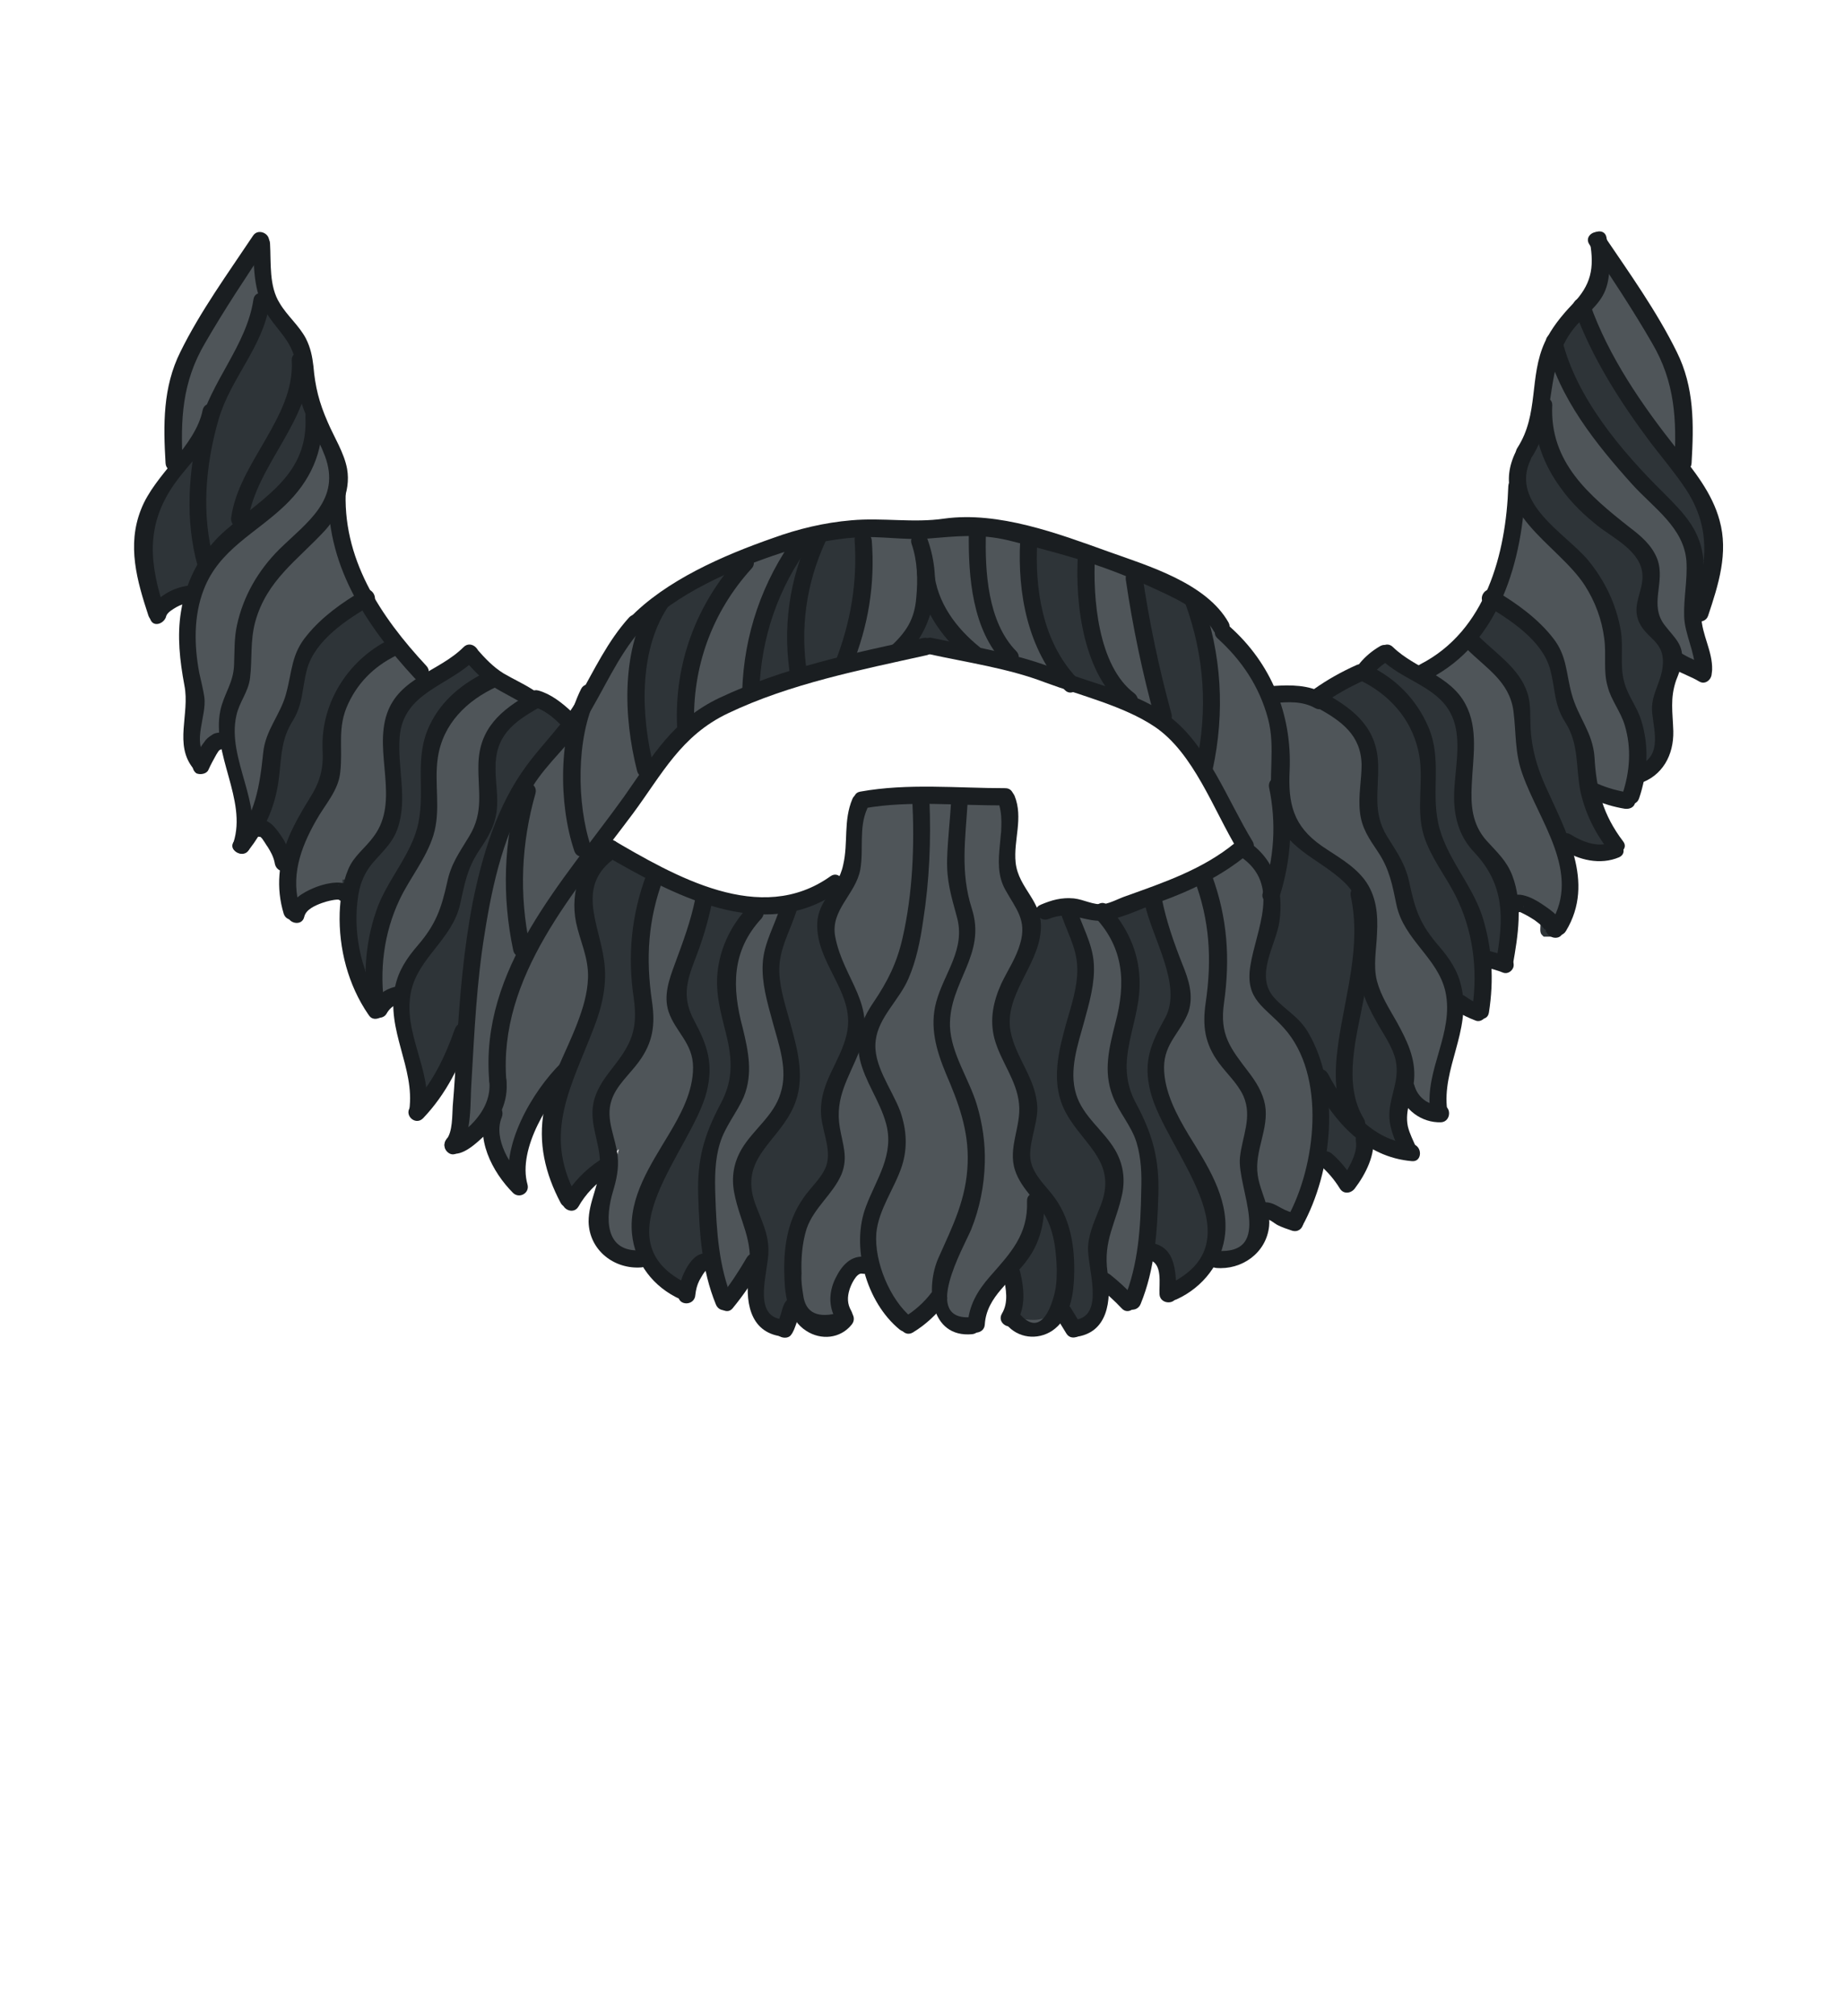 <?xml version="1.0" encoding="utf-8"?>
<!-- Generator: Adobe Illustrator 19.2.0, SVG Export Plug-In . SVG Version: 6.00 Build 0)  -->
<svg version="1.1" id="Layer_1" xmlns="http://www.w3.org/2000/svg" xmlns:xlink="http://www.w3.org/1999/xlink" x="0px" y="0px"
	 viewBox="0 0 323 353" style="enable-background:new 0 0 323 353;" xml:space="preserve">
<style type="text/css">
	.st0{fill:#4F5559;}
	.st1{fill:#2E3438;}
	.st2{fill:#1A1E21;}
</style>
<g>
	<g>
		<path class="st0" d="M136.9,232c-1.1-0.2-4.1-0.6-4-6.4l0.1-6.6l-3.7,5.5c-0.7,1.1-1.4,2-2.2,2.9c-0.6-1.6-1.1-3.3-1.6-5.2
			l-0.7-3.3l-2.5,2.2c-0.6,0.5-1.2,1.6-1.6,2.3s-0.6,1.5-0.8,2.4l-0.1-0.1c-2.3-1.1-4.1-2.8-5.4-4.8l-0.8-1.3l-1.4,0.4
			c-0.1,0-0.3,0-0.5,0c-3.7,0-6.5-2.6-6.5-6.1c0-1.5,0.4-3,0.9-4.5c0.1-0.5,0.3-1,0.4-1.5l1.9-6.7l-5.1,4.7
			c-1.2,1.1-2.3,2.4-3.1,3.7l0,0c-2.6-5-3.5-9.8-2.7-14.5l-3.7-1.4c-2,3.3-4,8-3.5,12.4c-1.9-2.3-3.1-4.9-3.5-7.3l-0.5-4l-2.9,2.9
			c-1.4,1.4-2.3,2-2.9,2.2c0.8-1.5,0.9-3.5,0.9-5.1c0-0.4,0-0.7,0.1-1c0.2-2.2,0.3-4.3,0.4-6.2l-3.8-1c-1.2,2.5-2.6,4.6-4.2,6.5
			c0.1-3.3-0.7-6.4-1.5-9.4c-0.7-2.6-1.4-5-1.4-7.5l-0.1-3.6l-3,2c-0.7,0.4-1.2,1-1.6,1.7c-3.1-4.7-4.7-10.5-4.5-16.4
			c0-0.7,0.1-1.3,0.1-1.9l0.2-1.5l-1.3-0.5l-0.3-0.2l-0.4-0.1c-0.2,0-0.4-0.1-0.7-0.1c-1.3,0-3.4,0.7-3.4,0.7
			c-2.1,0.7-3.4,1.7-4.1,3h-0.1c-0.6-2.1-0.8-4.3-0.5-6.5l0.2-1.6l-1.2-0.4c-0.2-1.3-0.8-2.4-1.4-3.4c-0.3-0.4-0.5-0.8-0.8-1.2
			c-0.2-0.3-0.4-0.6-0.7-0.8L47,145l-0.2-0.1l-0.6-0.5l-0.8,0.1l-1.3-0.2l-0.6,1.1c-0.1,0.1-0.1,0.2-0.2,0.4
			c0.4-3.6-0.6-7.2-1.5-10.7c-0.4-1.5-0.8-2.9-1.1-4.2l-0.4-2.1l-2.1,0.6c-0.2,0.1-0.3,0.1-0.5,0.2c-0.7,0.4-1.1,1-1.4,1.4l-0.1,0.1
			c-0.4,0.6-0.7,1.2-1.1,1.9c-1.3-1.9-1.1-4.3-0.8-7c0.2-2.1,0.4-4.2,0-6.4c-1-4.8-1.2-8.7-0.6-12.2c0.1-0.4,0.1-0.7,0.2-1.1
			l0.8-3.8l-3.4,1.3c-0.5,0.2-0.9,0.4-1.3,0.6c-0.8,0.5-1.7,1.1-2.3,1.9c-1.8-5.6-3.2-11-1.1-16.3c0.9-2.3,2.6-4.4,4.3-6.6l1.1-1.3
			L31,81c-0.4-6.4-0.4-12.6,2.4-18.4S40,51.3,43.7,45.9c0.6-0.8,1.1-1.6,1.7-2.4c0,0.4,0,0.8,0,1.3c0.1,3.1,0.2,6.5,1.9,9.4
			c0.7,1.1,1.5,2.1,2.3,3.1c0.9,1,1.7,2,2.2,3c0.7,1.3,0.9,2.5,1,4c0.4,4,1.1,6.9,2.7,10.4c0.3,0.7,0.7,1.5,1.1,2.3
			c0.9,1.8,1.9,3.7,2.2,5.4c0.2,1.1,0.1,2.3-0.2,3.6l-0.1,0.2v0.3c-0.1,6.1,1.4,12,4.6,17.9l0.3,0.5l0.3,0.2v0.3l0.3,0.5
			c2.3,3.9,5.3,7.8,9.2,12l0.2,3l3.4-2c1.9-1.1,3.8-2.2,5.5-3.8c1.5,1.7,3,3.3,5,4.5c0.8,0.5,1.6,0.9,2.3,1.3c0.9,0.5,1.8,1,2.7,1.5
			l0.9,0.6l0.8-0.2c1.4,0.4,2.9,1.4,4.6,3l1.7,1.6l1.3-1.9c0.3-0.5,0.7-1,1-1.6l0.1-0.2l0.1-0.2c0.3-0.7,0.5-1.4,0.8-1.9l0.4-0.2
			l0.6-1.1c2.2-3.9,4.2-7.7,7.1-10.9l0.1-0.1l0.2-0.2c4.9-5,12.7-9.3,23.9-13.1c4.5-1.6,9-2.5,13.3-3c1.1-0.1,2.2-0.1,3.6-0.1
			c1.2,0,2.5,0,3.7,0.1c1.3,0,2.5,0.1,3.8,0.1c2,0,3.7-0.1,5.2-0.3c1.2-0.2,2.4-0.2,3.7-0.2c7.6,0,15.9,2.9,23.1,5.5l2.8,1
			c6.6,2.3,14.9,5.2,18.2,10.9l0.1,0.7l0.7,0.6l0,0c3.1,2.8,5.5,6,7.1,9.7l0.6,1.4l1.6-0.2c0.9-0.1,1.6-0.1,2.3-0.1
			c1.6,0,2.9,0.2,4,0.6l1,0.3l0.8-0.6c2.2-1.6,4.6-2.9,7.1-4l0.8-0.2l0.4-0.7c0.8-1,1.8-1.8,2.9-2.4h0.2c1.4,1.3,3.1,2.4,4.6,3.3
			l1.2,0.7l1.1-0.9c4.9-2.5,8.9-6.6,11.6-12l0.3-0.6l-0.1-0.4l0.3-0.2l0.3-0.6c2.3-5.3,3.7-11.7,3.9-18.9l0.2-0.4v-0.6
			c-0.1-1.4,0.2-2.8,1-4.3l0.2-0.4v-0.3c2.2-3.6,2.7-7.2,3.1-10.8c0.3-2.7,0.6-5.3,1.8-7.8c0-0.1,0.1-0.1,0.1-0.2
			c0.1-0.1,0.1-0.2,0.2-0.3l0.1-0.1l0,0l0.1-0.1c0.9-1.7,2.2-3.4,4-5.3c3-3.2,4.2-6.1,3.9-10.3c0.3,0.5,0.6,0.9,0.9,1.4
			c3.7,5.4,7.5,11,10.3,16.8c2.9,5.8,2.8,12,2.4,18.5l-0.5,1l0.7,1c1.8,2.4,3.8,5.4,4.8,8.7c1.3,4.8-0.1,9.8-1.9,15.3l-1.5,0.3
			l0.2,1.8c0.2,1.4,0.6,2.7,0.9,3.9c0.4,1.4,0.8,2.8,0.8,4.2c-0.5-0.3-1.1-0.5-1.6-0.8c-0.4-0.2-0.8-0.4-1.2-0.6l-2-1l-0.8,2.2
			c-0.1,0.2-0.2,0.5-0.3,0.7c-0.1,0.3-0.2,0.5-0.3,0.8c-1,2.9-0.9,5.3-0.7,7.7c0,0.6,0.1,1.2,0.1,1.9c0.1,3.3-1.3,5.8-3.9,6.9
			l-1,0.4l-0.2,1c-0.2,0.9-0.4,1.7-0.7,2.5l-0.5,0.2l-0.2,0.4c-1.1-0.2-2.3-0.5-3.4-0.8l-3.8-1.2l1.3,3.8c0.8,2.5,2,4.7,3.6,6.9
			l-0.1,0.2v0.2c-0.7,0.2-1.4,0.3-2.1,0.3c-1.2,0-2.4-0.3-3.7-0.8l-3.8-1.6l1.1,4c1.2,4.5,0.8,8.2-1.1,11.5l0,0
			c0-0.1-0.1-0.1-0.1-0.2l0.1,0.2l-0.4,0.1l-0.3,0.5l-1.7-0.3l2.1-0.8l0.1,0.1l-0.2-0.2l-0.1-0.1l0,0c-0.1-0.1-0.2-0.3-0.3-0.4
			c-0.5-0.5-1-0.9-1.6-1.4c-0.7-0.5-1.3-0.9-2-1.2c-0.2-0.1-0.3-0.2-0.5-0.2l-0.2-0.1c-0.3-0.2-0.7-0.2-0.8-0.2l-0.8-0.1l-0.6,0.4
			l-1.2,0.5v1.3c0,2.7-0.4,5.6-0.8,8.1v0.1c-0.4-0.1-0.9-0.3-1.3-0.4l-2.6-0.8l0.1,2.7c0.1,2.2,0,4.5-0.4,6.8l0,0l-0.2,0.2
			c-0.5-0.2-1-0.4-1.4-0.7l-2.6-1.5l-0.3,3c-0.2,2-0.8,4-1.3,6.1c-0.9,3.3-1.8,6.8-1.5,10.5v0.3c-1.3-0.2-2.5-0.9-3.5-1.9l-2.7-3.1
			l-0.8,4c-0.2,1-0.4,2.5-0.1,4.1c0.2,1.1,0.7,2.1,1.1,3l0.2,0.5c-1.6-0.3-3.1-0.9-4.6-1.7l-2.6-1.4l-0.4,2.9
			c-0.3,2-1.4,4.1-2.4,5.5c-0.7-1.1-1.6-2.2-2.6-3.2l-2.6-2.5l-0.8,3.5c-0.7,3.3-1.9,6.4-3.3,9.1c-0.7-0.2-1.3-0.4-1.9-0.7
			c-0.2-0.1-0.3-0.2-0.5-0.3c-0.3-0.2-0.8-0.5-1.3-0.7l-2.9-1.2l0.2,3.2c0,0.3,0,0.6,0,0.8c-0.4,3.6-3.6,5.5-6.6,5.5
			c-0.2,0-0.4,0-0.6,0l-1.4-0.4l-0.7,1.3c-1.3,2.1-3.3,3.8-5.6,4.9h-0.1c0-0.1,0-0.2,0-0.3c0-1.9,0.1-4.8-2-6.2l-2.6-1.8l-0.5,2.9
			c-0.4,2.5-1,4.5-1.9,6.5h-0.4l-0.2,0.3c-0.6-0.6-1.2-1.1-1.9-1.8l-3-2.7l-0.3,4.1c-0.3,4-2.3,4.8-3.7,5.1l-0.4,0.1l-2.4-3.8
			l-1.8,2.1c-0.3,0.4-0.6,0.7-1,0.9c-0.7,0.5-1.6,0.7-2.4,0.7c-1,0-2-0.4-2.7-1.1l-0.5-0.5l0,0c0.9-2,0.8-4,0.5-5.6l-0.6-4.1
			l-2.8,3.1c-1.9,2.1-3.6,4.4-4,7.7h-0.1l-0.3,0.2c-0.2,0-0.4,0-0.6,0c-1.8,0-3-0.8-3.7-2.5l-1.2-2.9l-2.1,2.3
			c-1.1,1.1-2.2,2.1-3.4,2.9l-0.4-0.2c-2.4-2-4.4-5.1-5.4-8.7l-0.5-1.6l-1.6,0.1c-0.2,0-0.3,0-0.5,0c-2.4,0-3.7,3.2-4,4.2
			c-0.6,1.8-0.5,3.6,0.4,5.2v0.2v0.1c-0.7,0.8-1.7,1.2-2.8,1.2c-0.8,0-1.7-0.3-2.4-0.8c-0.4-0.3-0.8-0.6-1.1-1.1l-2.4-3.1l-0.3,0.9
			h-0.5l-0.6,0.2l0.7-0.2v0.5l-0.6,2.6c-0.1,0.4-0.1,0.7-0.2,0.9L136.9,232z M175.7,140c0.7,1.9-0.3,4-0.3,6.1c0,1.5,0,3,0.2,4.7
			c0.3,2.6,1.5,4.5,2.6,6.2c0.6,0.9,1.1,1.8,1.5,2.7l1.8,4.4l1.8-4c1.4-0.6,2.5-0.9,3.8-0.9c0.3,0,0.5,0,0.8,0
			c0.5,0.1,1.1,0.2,1.7,0.4c0.8,0.3,1.8,0.6,2.9,0.6h0.5l0.2-0.1l0.2,0.1l0.5-0.1c1.1-0.2,2.1-0.6,3-1c0.4-0.2,0.7-0.3,1.1-0.4
			l0.4-0.1c6.6-2.3,13.4-4.7,19.1-9.3l1.3-1.1l-0.8-1.5c-0.9-1.5-1.7-3.2-2.6-4.9c-3.1-5.9-6.5-12.6-12-16.2c-4.1-2.7-9.2-4.4-14-6
			l-1.3-0.4l-0.2,0.1l-0.2-0.2l-0.5-0.2c-1.1-0.4-2.2-0.8-3.3-1.2c-4.9-1.8-10.1-2.9-15.1-3.9c-1.9-0.4-3.7-0.7-5.5-1.2l-0.5-0.1
			l-0.6,0.2l-5,1.1l-0.1,0.1h-0.2l-0.2,0.1c-10.4,2.3-20.5,4.7-29.7,9.1c-7,3.4-10.6,8.6-14.5,14.1c-0.9,1.3-1.9,2.7-2.9,4
			c-1.2,1.6-2.4,3.2-3.6,4.8l-1.4,1.8l2.4,1.4h0.1l0.1,0.1l0.3,0.1c8.9,5.1,17.7,9.8,26.6,9.8c4.6,0,8.8-1.3,12.5-3.8l1.5,0.8l0.9-2
			c1.1-2.5,0.9-5,0.8-7.4c-0.1-2,0.8-3.9,1.5-5.6l0.6-0.4l0.1-0.3c3.1-0.5,6.6-0.7,10.9-0.7c2.3,0,4.6,0.1,6.9,0.1
			C171.4,139.9,173.6,140,175.7,140z"/>
	</g>
	<g>
		<path class="st1" d="M297.4,98.3c-0.4-4.7-2.7-7.3-6.6-11.1c-6.3-6.2-15-15.8-17.9-26.7l-0.1-0.4l0.2-0.3c0.5-1,1.1-1.9,1.8-2.8
			c0.4-0.5,0.8-0.9,1.1-1.2l1.1-1.1l0.6,1.4c2.7,6.6,6.6,13.3,12.5,21c0.7,0.9,1.4,1.8,2.1,2.7c1.3,1.7,2.7,3.4,3.9,5.2
			c2.8,4.2,3.9,8.4,3.4,13.3H297.4z"/>
		<path class="st1" d="M244,200.6c-1.9-0.6-3.8-1.7-5.5-3.1l-0.4-0.3v-0.5c0-0.1,0-0.1-0.1-0.3c-3.5-5.7-2-12.8-0.7-19.1
			c0.2-1,0.4-1.9,0.6-2.9l0.7-3.5l1.3,3.3c0.5,1.3,1.1,2.6,1.9,4c0.3,0.5,0.6,1,0.9,1.4c1.1,1.8,2.3,3.8,2.7,5.9
			c0.5,2.3,0,4.2-0.5,6c-0.2,0.9-0.5,1.9-0.6,2.8c-0.2,1.6,0.2,3.1,1,4.9l0.8,2L244,200.6z"/>
		<path class="st1" d="M233.3,191.3c-0.6-0.9-1.1-1.9-1.7-2.9c-0.1-0.1-0.1-0.2-0.2-0.2L231,188l-0.1-0.5c-0.6-2.3-1.5-4.4-2.5-6.2
			c-0.9-1.5-2-2.4-3.2-3.5c-0.8-0.7-1.7-1.4-2.5-2.4c-2.8-3.2-1.5-7.1-0.4-10.5c0.4-1.3,0.9-2.5,1-3.7c0.2-1.5,0.3-3,0.1-4.5v-0.2
			l0.1-0.2c1-3.1,1.5-6.2,1.7-9.2l0.1-2.3l1.6,1.6c1.3,1.3,2.8,2.4,4.5,3.5s3.4,2.3,5,3.8c0.5,0.5,1,1,1.3,1.6l0.3,0.4l-0.2,0.5
			c0,0.1,0,0.2,0,0.3c1.5,6.7,0.2,13.2-1,19.5c-0.4,2.2-0.9,4.5-1.2,6.8c-0.4,3.1-0.5,5.5-0.3,7.7L233.3,191.3z"/>
		<path class="st1" d="M113.2,132.9c-1.1-5.1-3.2-17.8,2.9-27l0.1-0.2l0.2-0.2c2.8-2,6.2-4,10.1-5.7l1.2,1.5
			c-5.7,7.5-8.5,16.5-8.1,26l0.1,0.5l-0.4,0.4c-1.4,1.4-2.8,3-4.3,5.1l-1.3,1.8L113.2,132.9z"/>
		<path class="st1" d="M132.1,119.2c0.5-7.8,2.9-15.2,7.2-21.9l1.8,0.9c-2.1,6.1-2.7,12.6-1.8,19.2l0.1,0.8l-0.8,0.3
			c-1.8,0.6-3.5,1.1-5.1,1.7l-1.5,0.5L132.1,119.2z"/>
		<path class="st1" d="M166,113.2c-1-0.2-1.9-0.4-2.8-0.6h-0.1c-0.1,0-0.1,0-0.2,0l-0.3,0.1l-0.3-0.1h-0.1h-0.1l-3.1,0.7l1.3-2
			c0.8-1.2,1.4-2.6,1.8-4l0.7-2.3l1.1,2.1c0.8,1.5,1.9,3,3.1,4.4l2,2.3L166,113.2z"/>
		<path class="st1" d="M209.2,131.5c-1.5-2.1-3-3.7-4.6-5l-0.5-0.4l0.2-0.6c0-0.1,0-0.2,0-0.3c-2-7.4-3.7-15-4.9-22.8l-0.3-1.8
			l2,0.9c0.1,0.1,0.3,0.1,0.4,0.2l1,0.4c1.8,0.8,3.9,1.8,5.8,2.9l0.3,0.2l0.1,0.3c3,8.3,3.8,16.9,2.4,25.5l-0.4,2.4L209.2,131.5z"/>
		<path class="st1" d="M193.4,121.2l-1.8-0.6c-1.2-0.4-2.4-0.8-3.5-1.2l-0.2-0.1l-0.2-0.2c-4.9-5.5-7.3-13.3-7-23.2v-1.3l1.2,0.3
			c2.5,0.7,4.7,1.3,6.7,1.9l1.2,0.4V98c-0.2,4.2-0.1,14.6,4.7,21.6l1.7,2.5L193.4,121.2z"/>
		<path class="st1" d="M140.2,116.7c-1-7.8,0.2-15.3,3.5-22.4l0.2-0.5l0.5-0.1c1.8-0.3,3.6-0.6,5.3-0.7l1.5-0.1l-0.5,1.4
			c0,0.1,0,0.1,0,0.2c0.5,7.2-0.6,14.2-3.2,21l-0.2,0.5l-0.5,0.1c-1.9,0.5-3.7,1-5.3,1.4l-1.1,0.3L140.2,116.7z"/>
		<path class="st1" d="M42.8,89.1c1-3.9,3-7.4,5-10.9c1.5-2.6,3-5.2,4-7.9l1-2.7l0.9,2.8c0.2,0.6,0.4,1.2,0.7,1.9l0.1,0.2v0.3v0.1
			c0.4,8.8-5.2,13.3-10.1,17.2L42.1,92L42.8,89.1z"/>
		<path class="st1" d="M35.9,95.7c-1.7-8.6-0.1-17,1.5-22.5c1-3.3,2.6-6.2,4.3-9c1.7-3,3.4-5.9,4.2-9.1l0.6-2.2c0,0,1.4,2.1,1.5,2.2
			c0.4,0.6,0.9,1.2,1.3,1.7c1.2,1.5,2.4,3,3,5.1l0.1,0.5l-0.3,0.4c0,0.1-0.1,0.1,0,0.2c0.3,5.7-2.6,10.8-5.5,15.7
			c-2.3,3.9-4.6,7.9-5.2,12.1c0,0.2,0,0.3,0.1,0.4L42,92l-0.8,0.7c-0.3,0.2-0.6,0.5-0.8,0.7c-1,0.8-1.9,1.8-2.8,2.8l-1.3,1.6
			L35.9,95.7z"/>
		<path class="st1" d="M27.2,104.7c-1.7-5.8-2.7-12.9,2.6-20.5c0.9-1.3,1.9-2.5,2.8-3.6l2.6-3.2L34.7,81c-0.9,6.4-0.6,12.3,0.8,17.6
			l0.1,0.4l-0.2,0.4c-0.6,1.1-1.2,2.2-1.6,3.4l-0.2,0.5l-0.6,0.1c-1.6,0.2-2.8,0.8-3.9,1.6c-0.1,0.1-0.3,0.2-0.4,0.3l-1.2,0.9
			L27.2,104.7z"/>
		<path class="st1" d="M49.2,148.4c-0.3-0.6-0.7-1.2-1.1-1.8c-0.7-1-1.2-1.6-1.9-1.9l-1-0.4l0.4-0.9c0.8-1.7,1.4-3.4,1.7-5.1
			c0.3-1.3,0.4-2.6,0.5-3.9c0.3-2.7,0.5-5.6,2.3-8.4c1.3-2,1.5-3.7,1.8-5.6c0.2-1.1,0.4-2.2,0.7-3.5c1.3-5,6.4-8.6,10.2-10.8
			l0.9-0.5l0.5,0.9c1.1,1.8,2.3,3.6,3.7,5.4l0.7,0.9l-1,0.6c-6.5,3.6-10.5,10.6-10.2,17.8c0.2,3.8-0.5,6.2-2.5,9.5
			c-1.2,2-2.5,4.1-3.4,6.4c-0.2,0.4-0.3,0.9-0.5,1.3l-0.8,2.3L49.2,148.4z"/>
		<polygon class="st1" points="58.3,155.2 58.3,155.2 59.5,155.1 60,155 60,154 62.3,154 60,155.8 58.7,157.1 		"/>
		<path class="st1" d="M63.1,170.1c-1.4-4-1.8-8.2-1.4-12.3c0.4-3.4,1.5-5.9,3.5-8.1l0.6-0.6c1.4-1.5,2.4-2.6,3-4.5
			c1-3,0.7-6,0.4-9.3c-0.2-2.1-0.4-4.2-0.2-6.3c0.5-5.8,4.5-8.2,8.4-10.6c1.4-0.8,2.8-1.7,4.1-2.7l0.7-0.6l0.6,0.7
			c0.6,0.7,1.2,1.3,1.7,1.8l1,0.9l-1.2,0.7c-3.8,2.1-6.6,4.8-8.2,8.2c-1.6,3.2-1.5,6.4-1.5,9.7c0,2.3,0.1,4.7-0.4,7.1
			c-0.7,3.3-2.4,6.3-4.1,9.1c-1.3,2.1-2.6,4.3-3.3,6.5c-1.1,3.1-1.7,6.5-1.8,10L63.1,170.1z"/>
		<path class="st1" d="M73.7,190.4c-0.3-1.9-0.8-3.8-1.4-5.7c-1-3.6-2.1-7.3-1.2-11.4c0.7-3.2,2.6-5.6,4.4-7.9
			c1.8-2.3,3.5-4.5,4.2-7.4l0.2-0.8c0.7-3.2,1.2-5.7,3.2-8.8l0.4-0.6c1.4-2.1,2.4-3.6,2.7-6.1c0.2-1.5,0.1-2.9-0.1-4.5
			c-0.1-0.9-0.2-1.9-0.2-2.8c-0.1-6.4,3.6-9,8-11.5l0.4-0.2l0.5,0.2c1.3,0.5,2.6,1.5,4,2.9l0.8,0.6l-0.6,0.8c-0.8,1-1.7,2-2.5,3
			c-1.1,1.3-2.3,2.7-3.4,4.2c-4.3,5.7-7.2,13.2-9.2,23.5c-1.5,7.6-2.2,15.4-2.6,21.2v0.5l-0.4,0.3c-0.1,0.1-0.2,0.1-0.2,0.3
			c-1.6,4.4-3.2,7.7-5.1,10.5L74,193L73.7,190.4z"/>
		<path class="st1" d="M99.3,208.1c-4.1-9-1-16.5,2.2-24.4c0.5-1.3,1.1-2.7,1.6-4.1c1.7-4.4,2.2-8,1.7-11.4
			c-0.2-1.4-0.6-2.9-0.9-4.3c-1.2-4.9-2.5-10,2.7-14.1l0.5-0.4l0.6,0.3c1.5,0.9,3.6,2,5.7,3.2l0.8,0.4l-0.3,0.8
			c-2.4,6.6-3,13.3-2,20.5c0.8,5.9-0.5,8.7-4,13.2c-1.4,1.8-2.7,3.6-3.1,5.9c-0.3,1.8,0.1,3.6,0.5,5.6c0.3,1.3,0.6,2.6,0.7,3.9v0.6
			l-0.5,0.3c-1.8,1.2-3.3,2.6-4.6,4.3l-1,1.3L99.3,208.1z"/>
		<path class="st1" d="M118.8,225.2c-10.7-6-5-16.4-0.4-24.7c1.9-3.5,3.7-6.7,4.4-9.5c1.1-4.5,0.2-7.3-2.1-11.7
			c-2.4-4.5-1.4-7.7,0.1-11.5c1.2-3.1,2.2-6.2,2.9-9.4l0.2-1.1l1,0.3c1.8,0.6,3.6,1,5.4,1.2l1.7,0.2l-1.1,1.4
			c-2.7,3.3-4.1,7.1-4.3,10.9c-0.1,2.7,0.5,5.2,1.3,8.2c1.4,5.4,1.7,9.4-0.8,14.1c-3,5.6-4,9.6-3.8,15.5c0.1,3.1,0.2,6.7,0.8,10.2
			l0.1,1l-1.1,0.2c-0.7,0.2-1.4,1-2.2,2.5c-0.2,0.5-0.4,1-0.6,1.6l-0.4,1.2L118.8,225.2z"/>
		<path class="st1" d="M136.3,231.9c-4.5-0.9-3.7-6.4-3.1-10c0.2-1.2,0.4-2.2,0.3-3c0-2.2-0.8-4.1-1.6-6.1c-0.2-0.5-0.4-1.1-0.6-1.7
			c-2.1-5.9,0.6-9.3,3.3-12.6c1.3-1.6,2.6-3.2,3.5-5.2c1.9-4.2,0.9-8.7-0.5-13.7c-0.1-0.5-0.3-1-0.4-1.5c-0.7-2.6-1.5-5.3-1.6-8
			c-0.1-2.9,0.9-5.4,1.9-7.8c0.4-1,0.8-2.1,1.1-3.1l0.2-0.5l0.5-0.1c1.6-0.4,3.2-1,4.7-1.8l3-1.6l-1.7,3c-1.1,2-1.6,3.6-1,6.3
			c0.4,2,1.4,4,2.4,5.9c1.8,3.6,3.7,7.3,2.3,11.8c-0.5,1.8-1.3,3.3-2,4.8c-1.3,2.7-2.5,5.2-2.3,8.4c0,1,0.3,2,0.5,3
			c0.4,2.1,0.9,4.2,0.1,6.5c-0.6,1.6-1.6,2.8-2.7,4c-0.6,0.7-1.1,1.3-1.6,2c-2.2,3.3-3.1,7.8-2.8,13.4c0.1,1.1,0.2,2.2,0.5,3.1
			l0.1,0.5l-0.4,0.4c-0.2,0.2-0.3,0.4-0.4,0.7c-0.1,0.3-0.2,0.7-0.3,1.1l-0.6,2.1L136.3,231.9z"/>
		<path class="st1" d="M138.4,230L138.4,230h-0.1C138.3,230,138.3,230,138.4,230z"/>
		<path class="st1" d="M181,231.1c-0.7,0-1.6-0.1-2.5-0.3l-1-0.3l0.3-1c0.6-2.1,0.3-4.4-0.1-6.6v-0.1l-0.3-0.6l0.4-0.5
			c0.6-0.7,1.1-1.3,1.5-1.8c1.5-2.1,2.4-4.6,2.6-7.3l0.3-2.9l1.6,2.5c0.6,0.9,1,1.7,1.2,2.5c0.8,2.2,1.1,4.8,1,8.3
			c0,1.3-0.1,2.6-0.4,4C185.3,229.6,183.6,231.1,181,231.1z"/>
		<path class="st1" d="M186.6,229.4l-0.1-0.1l-0.5-0.4l0.2-0.6c0.4-1.2,0.6-2.5,0.7-4.1c0.4-5.8-0.7-10.5-3.1-13.9
			c-0.4-0.6-0.9-1.2-1.4-1.8c-1.2-1.4-2.5-2.9-3-4.8c-0.4-1.8,0-3.8,0.5-5.8c0.3-1.4,0.6-2.8,0.6-4c-0.1-2.6-1.2-4.8-2.3-7.1
			c-1-1.9-1.9-3.9-2.4-6.2c-0.7-3.9,1-7.3,2.7-10.5c1.2-2.4,2.4-4.7,2.6-7.2c0.1-0.7,0-1.3-0.1-2l-0.5-2.9l2.2,1.9
			c0.1,0.1,0.2,0.2,0.4,0.2c0.1,0,0.2,0,0.2-0.1c0.8-0.4,1.7-0.6,2.5-0.6l0.8-0.1l0.3,0.7c0.3,0.8,0.6,1.5,0.9,2.2
			c0.9,2.2,1.8,4.5,1.9,7.1c0.1,3-0.8,6-1.6,8.8c-0.1,0.5-0.3,1-0.4,1.5c-1.4,5-2.4,9.5-0.5,13.7c0.9,2,2.2,3.6,3.5,5.2
			c2.7,3.3,5.4,6.8,3.3,12.6c-0.2,0.6-0.4,1.2-0.7,1.7c-0.7,1.8-1.4,3.4-1.5,5.3c-0.1,0.9,0.1,2.2,0.3,3.6c0.6,3.9,1.4,9.3-3.1,10.2
			l-0.7,0.1L186.6,229.4z"/>
		<path class="st1" d="M205,224.3c-0.2-2.8-0.7-4.8-2.9-5.5l-0.8-0.2l0.1-0.8c0.3-3,0.5-6,0.5-8.6c0.2-5.9-0.9-10-3.8-15.5
			c-2.8-5.1-1.7-9.7-0.6-14.2c0.6-2.6,1.3-5.3,1.1-8.1c-0.2-3.6-1.4-7-3.7-10.1l-0.8-1.2l1.4-0.4c1.6-0.5,3.3-1.2,4.8-1.8l1.1-0.4
			l0.3,1.1c0.4,1.6,1,3.3,1.7,5.1c1.9,5,4,10.6,1.5,15c-2.4,4.3-3.8,7.2-2.5,12.2c0.7,2.8,2.5,6,4.4,9.5c4.6,8.3,10.2,18.6-0.3,24.7
			l-1.4,0.8L205,224.3z"/>
		<path class="st1" d="M235.1,205.5c-0.8-1.1-1.6-2-2.5-2.8c-0.1-0.1-0.2-0.1-0.3-0.1l-1-0.2l0.1-1c0.4-2.5,0.5-4.9,0.4-7.3
			l-0.2-3.4l2,2.7c1.4,1.9,2.9,3.6,4.5,4.9l0.5,0.4l-0.1,0.6c0,0.1,0,0.2,0,0.2c0.3,2-0.8,4.3-1.7,5.8l-0.8,1.3L235.1,205.5z"/>
		<path class="st1" d="M257.6,176.2c-0.6-0.3-1.1-0.6-1.6-1l-0.5-0.2l-0.1-0.5c0-0.4-0.1-0.9-0.2-1.3c-0.5-2.4-1.6-4.4-3.8-6.9
			c-3.3-3.8-4.3-6.6-5.3-11.3c-0.6-2.8-1.7-4.6-3.2-6.9l-0.6-1c-2.1-3.4-2-6.5-1.8-9.9c0-1,0.1-2.1,0.1-3.2c-0.1-5.4-3.1-8.3-7.5-11
			l-1.4-0.8l1.4-0.9c1.6-1,3.4-2,5.3-2.8l0.4-0.2l0.4,0.2c5.4,2.7,9,7.2,10.3,12.6c0.6,2.5,0.5,4.9,0.4,7.3
			c-0.1,2.6-0.2,5.1,0.6,7.6c0.7,2.3,2,4.3,3.3,6.5c0.7,1.2,1.5,2.5,2.2,3.8c2.9,5.8,4,12.4,3.2,19.2L259,177L257.6,176.2z"/>
		<path class="st1" d="M262.1,167.7c-0.4-0.1-0.9-0.2-1.3-0.4l-0.7-0.2l-0.1-0.7c-0.3-2-0.7-4.1-1.3-5.9c-0.8-2.5-2.2-4.8-3.6-7.1
			c-1.7-2.9-3.5-5.9-4.2-9.2c-0.5-2.5-0.5-4.9-0.4-7.3c0.1-3.2,0.1-6.2-1.2-9.2c-1.7-4-4.7-7.3-8.6-9.6l-1.2-0.7l1-0.9
			c0.5-0.5,1-0.9,1.6-1.3l0.6-0.4l0.6,0.5c1.3,1.1,2.8,1.9,4.3,2.8c2.5,1.4,5.1,2.8,6.7,5.3c2.4,3.6,2,7.8,1.7,12
			c-0.2,1.6-0.3,3.2-0.3,4.7c0.1,3.6,1.1,6.3,3.3,8.7c5.1,5.5,5.4,11,4.3,18.2l-0.2,1.1L262.1,167.7z"/>
		<path class="st1" d="M280.2,148.9c-2.4,0-4.8-1.3-5.6-1.9c-0.1-0.1-0.2-0.1-0.2-0.1h-0.7l-0.2-0.6c-0.7-1.9-1.6-3.8-2.4-5.6
			c-0.4-1-0.9-1.9-1.3-2.9c-1.6-3.6-2.4-6.7-2.6-10.2c0-0.6,0-1.1-0.1-1.7c0-1.5-0.1-3-0.5-4.4c-0.9-2.9-3.3-5-5.7-7
			c-0.8-0.7-1.7-1.5-2.5-2.3l-0.6-0.6l0.5-0.7c1-1.4,2-2.8,2.8-4.3l0.5-0.9l0.9,0.6c3.6,2.3,8.6,5.8,10,10.7
			c0.4,1.3,0.5,2.4,0.7,3.5c0.3,1.9,0.6,3.6,1.8,5.6c1.7,2.8,2,5.6,2.3,8.4c0.1,1.3,0.2,2.6,0.5,3.9c0.6,3.1,1.9,6.1,4,9l0.9,1.3
			l-1.6,0.2C280.8,148.9,280.5,148.9,280.2,148.9z"/>
		<path class="st1" d="M287.4,133.1c0.1-2.3-0.2-4.5-0.8-6.7c-0.3-1-0.8-2-1.4-3.1c-0.6-1.2-1.2-2.4-1.6-3.7
			c-0.5-1.7-0.4-3.5-0.4-5.2c0-1.4,0-2.7-0.2-3.9c-0.7-4.3-2.7-8.4-5.6-11.9c-0.9-1.1-2.2-2.2-3.5-3.4c-4.3-3.9-9.7-8.7-6.6-15.1
			c0-0.1,0.1-0.2,0.1-0.2v-0.3l0.2-0.3l0.1-0.1c0.3-0.5,0.7-1.2,1-2l1.1-2.6l0.7,2.7c0.7,2.7,2,5.2,3.8,7.6c1.7,2.3,3.7,4.3,6.2,6.3
			c0.5,0.4,1.2,0.9,1.8,1.3c2.8,1.9,6.2,4.3,6.3,8.1c0,1.2-0.3,2.3-0.6,3.4c-0.4,1.4-0.7,2.6-0.3,3.8c0.4,1.2,1.2,1.9,2,2.7
			c1.4,1.3,2.9,2.8,2.4,6.3c-0.2,1.2-0.6,2.3-1,3.3c-0.5,1.4-1,2.7-0.9,4.2c0.1,0.5,0.1,1.1,0.2,1.6c0.4,2.6,0.8,5.7-1.5,7.6
			l-1.8,1.5L287.4,133.1z"/>
		<path class="st1" d="M270.4,164l-0.3-0.3c-0.3-0.3-0.3-0.7-0.3-1l0.1-2.3l1.7,1.7l0.1,0.1l0.2,0.2v0.3l0.1,0.3l-0.1,0.4l-0.2,0.6
			H271H270.4z"/>
	</g>
	<g>
		<g>
			<path class="st2" d="M217.3,150c7.2,4.9,2.7,12.7,1.7,19.2c-0.9,5.9,2.5,7,5.9,10.8c7.5,8.3,5.6,24.2,0.6,33.2
				c-0.9,1.7,1.7,3.2,2.6,1.5c5.3-9.6,6.8-24.2,1-34c-1.6-2.7-3.9-3.8-5.9-6c-3.5-3.9,0.3-9.2,0.9-13.3c0.8-5.5-0.7-10.8-5.4-14
				C217.2,146.3,215.7,148.9,217.3,150L217.3,150z"/>
		</g>
		<g>
			<path class="st2" d="M209.2,154c2.7,7.1,3.1,14,2,21.5c-0.6,4.1-0.2,7.2,2.3,10.6c1.4,1.9,3.3,3.6,4.3,5.8
				c1.6,3.7-0.2,7-0.6,10.7c-0.6,5.3,6.2,17.2-4.2,16.4c-1.9-0.2-1.9,2.8,0,3c4.5,0.4,8.8-2.6,9.3-7.3c0.3-3.2-1.6-6-2-9
				c-0.6-4.2,2-8,1.3-12.2c-0.4-2.2-1.6-4.1-2.9-5.8c-3.2-4.2-5.1-6.5-4.3-12.1c1.1-7.8,0.6-14.9-2.1-22.3
				C211.4,151.4,208.5,152.2,209.2,154L209.2,154z"/>
		</g>
		<g>
			<path class="st2" d="M200.5,158.1c1.2,6,6.7,14.4,3.6,20.1c-2.5,4.5-3.9,7.6-2.6,12.9c2.6,10.4,19.2,26.3,3.1,33.8
				c-1.7,0.8-0.2,3.4,1.5,2.6c4.6-2.1,8-6.4,8.5-11.5c0.6-6.4-3.2-12.1-6.4-17.3c-2.1-3.5-4.3-7.6-4.3-11.8c0-4.3,3-6.2,4.3-9.8
				c0.9-2.9,0-5.6-1.1-8.3c-1.5-3.8-2.8-7.5-3.6-11.5C203,155.5,200.2,156.3,200.5,158.1L200.5,158.1z"/>
		</g>
		<g>
			<path class="st2" d="M151.5,141.5c8-1.4,16.5-0.4,24.6-0.5c1.9,0,1.9-3,0-3c-8.4,0-17.1-0.9-25.4,0.6
				C148.8,138.9,149.6,141.8,151.5,141.5L151.5,141.5z"/>
		</g>
		<g>
			<path class="st2" d="M174.7,140c2.1,5.1-1.4,10.8,1.4,15.8c1.9,3.4,3.8,5.3,2.6,9.4c-0.7,2.5-2.2,4.7-3.3,7
				c-1.4,3.1-2.1,6.3-1.2,9.7c1.1,4,3.9,7.2,4.3,11.4c0.4,3.9-2,7.7-0.7,11.6c1.1,3.4,4.2,5.6,5.7,8.8c1.2,2.6,1.5,5.5,1.6,8.4
				c0,1.2,0,2.3-0.2,3.5c-0.3,1.7-2.2,9.5-6.5,4.2c-1.2-1.5-3.3,0.6-2.1,2.1c2,2.4,5.4,2.8,8,1.1c2.8-1.9,3.6-5.4,3.8-8.6
				c0.3-5.1-0.3-10.4-3.3-14.6c-1.4-2-3.6-3.8-4.2-6.3c-0.7-2.8,1.2-6.6,1.1-9.6c-0.2-5.1-3.8-8.6-4.7-13.4
				c-1.1-6.3,4.8-11.3,5.3-17.5c0.5-5.2-3.9-7.3-4.4-12c-0.4-3.9,1.4-7.8-0.2-11.7C176.8,137.4,173.9,138.2,174.7,140L174.7,140z"/>
		</g>
		<g>
			<path class="st2" d="M166.6,140.4c-0.2,3.3-0.6,6.6-0.7,10c-0.1,3.9,0.7,6.4,1.7,10.1c1.6,5.7-2.2,9.8-3.6,14.9
				c-1.2,4.4,0,8.5,1.7,12.6c2.2,5.1,4,9.9,3.8,15.6c-0.2,6.3-2.6,11-5.1,16.6c-2.3,5.1-1.6,14.1,5.9,13.4c1.9-0.2,1.9-3.2,0-3
				c-9.1,0.9-1.5-12.2-0.2-15.3c1.5-3.7,2.3-7.7,2.4-11.7c0.1-3.4-0.4-6.9-1.4-10.2c-1.4-4.6-4.5-8.9-4.7-13.7
				c-0.2-7.8,6.5-12.5,3.8-20.7c-2-6.3-1.1-12.1-0.7-18.6C169.7,138.4,166.7,138.4,166.6,140.4L166.6,140.4z"/>
		</g>
		<g>
			<path class="st2" d="M159.8,140c0.4,8,0.1,16.3-1.7,24.2c-1,4.4-2.6,7.6-5.1,11.3c-2.1,3.1-3.2,6.1-2.4,9.9
				c0.9,4,3.5,7.3,4.6,11.3c1.5,5.5-1.7,9.7-3.5,14.5c-2.7,7,0,16.8,5.9,21.6c1.5,1.2,3.6-0.9,2.1-2.1c-3.8-3.1-6.6-9.8-6.2-14.8
				c0.4-4.2,3.2-7.8,4.5-11.8c1-3.2,0.8-6.3-0.3-9.5c-1.5-4-4.9-8.2-4.3-12.5c0.5-4,4.1-7,5.7-10.7c1.4-3.2,2.1-6.7,2.6-10.2
				c1.1-7,1.4-14.1,1.1-21.1C162.7,138.1,159.7,138.1,159.8,140L159.8,140z"/>
		</g>
		<g>
			<path class="st2" d="M185.6,159.2c1,3.5,3,6.5,3.1,10.2c0.1,3.4-1.1,6.8-2,10c-1.3,4.7-2.5,9.7-0.5,14.4c2.8,6.3,9.6,9.1,6.7,17
				c-0.9,2.4-2.1,4.7-2.3,7.3c-0.3,3.6,3.2,12.4-2.4,13c-1.9,0.2-1.9,3.2,0,3c5.9-0.6,6.5-6.4,5.8-11.3c-0.8-5.7,1.5-8.6,2.6-13.9
				c0.5-2.7,0.1-5.2-1.3-7.6c-2-3.4-5.6-5.8-6.8-9.7c-1.3-4.2,0.3-8.7,1.4-12.7c0.9-3.3,1.9-6.7,1.7-10.1c-0.2-3.7-2.2-6.8-3.2-10.3
				C187.9,156.5,185,157.3,185.6,159.2L185.6,159.2z"/>
		</g>
		<g>
			<path class="st2" d="M191.9,160.7c5,5.4,5.3,11.5,3.5,18.3c-1.1,4.4-2.2,8.5-0.5,12.9c1.1,2.9,3.3,5.2,4.2,8.2
				c0.8,2.7,0.9,5.5,0.8,8.3c-0.1,6.5-0.5,13-3,19.1c-0.7,1.8,2.2,2.6,2.9,0.8c2.5-6.1,2.9-12.6,3.1-19.1c0.2-6.2-1-10.6-3.9-16
				c-4.2-7.7,1-14,0.6-21.9c-0.2-4.9-2.3-9.2-5.6-12.8C192.8,157.2,190.6,159.3,191.9,160.7L191.9,160.7z"/>
		</g>
		<g>
			<path class="st2" d="M248.1,201c-0.5-1.2-1.2-2.5-1.5-3.8c-0.6-2.9,0.9-5.3,1.1-8.2c0.3-3.7-1.3-6.9-3-10
				c-1.3-2.3-2.8-4.6-3.5-7.2c-0.7-2.7-0.1-5.6,0-8.3c0.2-3.4-0.1-6.7-2.2-9.5c-2-2.6-4.9-4.1-7.5-5.9c-5-3.5-5.9-7.4-5.6-13.3
				c0.4-9.7-3.2-18.6-10.5-25.1c-1.4-1.3-3.6,0.8-2.1,2.1c4.2,3.8,7.3,8.4,8.8,14c1.4,5.2-0.1,10.3,0.9,15.5
				c1.4,7.3,8,8.8,12.6,13.3c3.8,3.7,2.4,8.7,2.3,13.5c-0.1,4,1.2,7.2,3.1,10.6c1.2,2.2,3,4.6,3.5,7.1c0.6,3.2-0.8,5.6-1.1,8.6
				c-0.3,2.7,0.9,5.1,1.9,7.5C245.9,203.6,248.8,202.8,248.1,201L248.1,201z"/>
		</g>
		<g>
			<path class="st2" d="M230.9,124c4.1,2.3,7.5,4.7,7.6,9.9c0,2.7-0.6,5.4-0.3,8.2c0.3,2.9,1.6,4.7,3.2,7.1c2,3,2.5,5.8,3.2,9.2
				c1.3,6.2,7.3,9.3,8.6,15.3c1.5,7.2-3.6,13.5-2.7,20.7c0.2,1.9,3.2,1.9,3,0c-1-7.3,4.2-13.9,2.5-21.5c-0.6-2.9-2.1-5.1-4-7.3
				c-3.2-3.7-4.1-6.2-5.1-10.9c-0.7-3.4-2.1-5.3-3.9-8.2c-2.6-4.2-1.5-7.9-1.6-12.5c-0.1-6.3-3.9-9.6-9.1-12.5
				C230.7,120.5,229.2,123,230.9,124L230.9,124z"/>
		</g>
		<g>
			<path class="st2" d="M238.2,119.1c5,2.4,8.9,6.6,10.2,12.2c1.2,4.9-0.5,10.1,1,15c1.2,3.8,3.7,6.9,5.5,10.4c3.1,6.1,4,13,3,19.8
				c-0.3,1.9,2.6,2.7,2.9,0.8c0.9-5.7,0.6-11.4-1.2-17c-1.9-5.7-6.5-10.4-7.7-16.3c-1.2-5.7,0.7-11.1-1.7-16.7
				c-2.1-4.9-5.8-8.6-10.5-10.8C238,115.7,236.5,118.3,238.2,119.1L238.2,119.1z"/>
		</g>
		<g>
			<path class="st2" d="M241.9,115.4c3.4,3.4,8.9,4.6,11.6,8.5c3.2,4.6,1.1,10.9,1.2,16.1c0.1,3.6,1.1,6.7,3.6,9.3
				c5.3,5.7,5.1,11.5,3.8,18.8c-0.3,1.9,2.6,2.7,2.9,0.8c0.9-5.1,1.8-10.6-0.1-15.6c-1-2.6-2.6-4-4.5-6.1c-2.6-2.9-2.8-6.3-2.6-9.9
				c0.2-4.6,1.2-9.7-1.1-14c-2.7-5.1-8.8-6.2-12.7-10C242.6,111.9,240.5,114.1,241.9,115.4L241.9,115.4z"/>
		</g>
		<g>
			<path class="st2" d="M256.9,113.6c3.4,3.4,7.5,5.7,8.2,10.9c0.5,3.9,0.2,7.3,1.6,11.1c2.9,8.2,10.3,17.2,5,25.9
				c-1,1.7,1.6,3.2,2.6,1.5c5.2-8.6-0.1-17.5-3.7-25.6c-1.4-3.2-2.3-6.3-2.5-9.9c-0.1-2.1,0.1-4.3-0.6-6.3c-1.4-4.2-5.5-6.8-8.5-9.8
				C257.6,110.1,255.5,112.2,256.9,113.6L256.9,113.6z"/>
		</g>
		<g>
			<path class="st2" d="M260.3,106c4.2,2.5,9.8,6.1,11.2,11.1c1,3.6,0.6,6.1,2.7,9.4c2.4,3.8,1.8,7.7,2.6,11.9
				c0.8,3.8,2.5,7.3,4.9,10.4c1.2,1.5,3.8,0,2.6-1.5c-3.5-4.6-4.7-9.1-5-14.7c-0.3-4.4-2.9-7-4-11.1c-1-3.6-0.8-6.6-3.2-9.7
				c-2.7-3.5-6.5-6.2-10.2-8.4C260.1,102.4,258.6,105,260.3,106L260.3,106z"/>
		</g>
		<g>
			<path class="st2" d="M265.5,79.1c-5.1,10.5,7.4,16.1,12.1,23.4c1.8,2.8,3,6,3.4,9.3c0.4,2.8-0.2,5.7,0.6,8.4
				c0.6,2.4,2.3,4.4,3,6.8c1.2,4,0.9,8.1-0.4,12c-0.6,1.8,2.3,2.6,2.9,0.8c1.5-4.4,1.8-9.1,0.4-13.6c-0.7-2.4-2.4-4.4-3-6.8
				c-0.8-2.8-0.1-6.1-0.6-9c-0.8-4.6-2.8-8.8-5.8-12.4c-4-4.7-13.6-9.9-10-17.5C269,78.8,266.4,77.3,265.5,79.1L265.5,79.1z"/>
		</g>
		<g>
			<path class="st2" d="M268.8,71c-0.3,5.4,1.5,10.3,4.7,14.6c1.8,2.5,4,4.6,6.4,6.5c2.8,2.2,7.7,4.5,7.8,8.7
				c0.1,2.6-1.7,4.9-0.8,7.6c1.2,3.6,5,3.6,4.3,8.6c-0.4,2.8-2.1,4.8-1.8,7.8c0.4,3.7,1.8,8-3.1,9.5c-1.8,0.6-1.1,3.5,0.8,2.9
				c4.1-1.3,6.1-5,6-9.2c-0.1-3.3-0.6-5.7,0.5-8.9c0.4-1,0.8-2,1-3.1c0.4-3.1-1.2-4.2-2.9-6.4c-3-3.7,0.1-7.6-1.4-11.7
				c-0.9-2.4-2.9-4.1-4.9-5.6c-7.1-5.6-14-11.4-13.5-21.4C271.9,69.1,268.9,69.1,268.8,71L268.8,71z"/>
		</g>
		<g>
			<path class="st2" d="M270.8,60.2c2.2,9.4,8.8,17.6,15.1,24.6c3.7,4.1,9.1,7.6,9.5,13.5c0.2,3.2-0.5,6.4-0.4,9.6s1.9,6.2,1.9,9.4
				c0,1.9,3,1.9,3,0c0.1-3.3-1.8-6.1-1.9-9.4c-0.1-3.2,0.6-6.4,0.4-9.6c-0.4-5.3-3.3-8.3-6.9-11.9c-7.4-7.3-15.4-16.7-17.9-27
				C273.2,57.5,270.4,58.3,270.8,60.2L270.8,60.2z"/>
		</g>
		<g>
			<path class="st2" d="M275.7,54c3.1,8.6,8.1,16.4,13.5,23.6c2,2.6,4.2,5.2,6,7.9c4.8,7.2,3.7,13.8,1.1,21.5
				c-0.6,1.8,2.3,2.6,2.9,0.8c1.8-5.4,3.6-11,2-16.7c-1.3-4.8-4.5-8.7-7.5-12.5c-6.1-7.7-11.9-16.1-15.2-25.4
				C277.9,51.4,275,52.2,275.7,54L275.7,54z"/>
		</g>
		<g>
			<path class="st2" d="M278.4,42.8c3.8,5.7,7.6,11.4,11,17.3c4,6.8,4.3,13.4,3.9,21c-0.1,1.9,2.9,1.9,3,0
				c0.4-6.8,0.5-13.3-2.6-19.5c-3.5-7.1-8.3-13.8-12.7-20.3C279.9,39.7,277.3,41.2,278.4,42.8L278.4,42.8z"/>
		</g>
		<g>
			<path class="st2" d="M106.4,147.4c-4.6,3.1-6.6,8.6-5.5,14.1c0.7,3.3,2.2,6.1,2.1,9.7c-0.1,2.8-0.9,5.4-1.9,8
				c-1.9,5-4.7,9.7-5.8,15.1c-1.1,5.8,0.2,11.2,2.9,16.3c0.9,1.7,3.5,0.2,2.6-1.5c-5.7-10.8-0.7-18.9,3.2-29.1
				c1.5-3.8,2.4-7.8,1.8-11.9c-0.9-6.5-5-13.1,2.1-18C109.5,148.9,108,146.3,106.4,147.4L106.4,147.4z"/>
		</g>
		<g>
			<path class="st2" d="M113.2,153.2c-2.6,7-3.3,14.1-2.2,21.5c0.8,5.7-0.5,8.2-3.8,12.4c-1.5,1.9-2.9,3.9-3.3,6.3
				c-0.6,3.5,1.2,6.8,1.2,10.3c0,3.6-2,6.6-2,10.2c0.1,5,4.5,8.4,9.3,8c1.9-0.2,1.9-3.2,0-3c-6.6,0.5-6.4-5.8-5-10.4
				c0.6-2,1-3.9,0.8-6c-0.3-3.2-2.2-6.5-1.1-9.8c0.8-2.6,3.2-4.6,4.8-6.8c2.5-3.4,2.9-6.5,2.3-10.6c-1.1-7.5-0.7-14.3,2-21.5
				C116.8,152.2,113.9,151.4,113.2,153.2L113.2,153.2z"/>
		</g>
		<g>
			<path class="st2" d="M121.8,157.3c-0.8,4-2.2,7.7-3.6,11.5c-1,2.7-2,5.5-1.1,8.3c1.2,3.6,4.3,5.5,4.3,9.8s-2.2,8.3-4.3,11.8
				c-3.1,5.2-7,10.9-6.4,17.3c0.5,5.2,3.8,9.4,8.5,11.5c1.7,0.8,3.3-1.8,1.5-2.6c-16.2-7.5,0.5-23.4,3.1-33.8
				c1.2-4.9,0.1-8.1-2.2-12.4c-2.1-3.9-1.4-6.7,0.1-10.6c1.3-3.3,2.3-6.6,3-10C125.1,156.3,122.2,155.4,121.8,157.3L121.8,157.3z"/>
		</g>
		<g>
			<path class="st2" d="M149.3,139.9c-1.6,3.8-0.7,7.6-1.6,11.5c-1,4.8-5.1,6.3-4.5,11.7c0.6,6.4,6.7,11.3,5.1,18
				c-1.1,4.8-4.6,8.3-4.5,13.5c0,2.9,1.7,6.1,1.1,8.9c-0.5,2.4-2.9,4.3-4.2,6.3c-2.9,4.1-3.5,9-3.3,13.9c0.1,3.3,0.7,7.3,3.8,9.3
				c2.6,1.7,6,1.4,8-1.1c1.2-1.5-0.9-3.6-2.1-2.1c-3.8,1.1-6,0.1-6.4-3c-0.2-1.3-0.4-2.5-0.3-3.8c-0.1-2.6,0.1-5.4,0.9-7.9
				c1.3-3.7,4.6-6,6.1-9.5c1.2-3,0.2-5.2-0.3-8.2c-0.9-5.3,1.6-8.7,3.4-13.3c3.3-8.1-2.8-12.6-4.2-20.1c-0.9-4.7,3.6-7.4,4.4-11.8
				c0.6-3.5-0.3-7.3,1.2-10.6C152.6,139.7,150,138.1,149.3,139.9L149.3,139.9z"/>
		</g>
		<g>
			<path class="st2" d="M136.8,158.4c-1,3.5-3,6.6-3.2,10.3c-0.2,3.4,0.8,6.8,1.7,10.1c1.1,4.1,2.8,8.5,1.4,12.7
				c-1.2,3.9-4.8,6.3-6.8,9.7c-1.4,2.4-1.8,4.9-1.3,7.6c1,5.2,3.4,8.2,2.6,13.9c-0.7,4.8-0.1,10.6,5.8,11.3c1.9,0.2,1.9-2.8,0-3
				c-5.4-0.6-2.3-8.7-2.4-12.1c0-3-1.3-5.4-2.3-8.1c-2.9-8,3.9-10.7,6.7-17c2.1-4.7,0.8-9.7-0.5-14.4c-0.8-3-1.9-6.1-2-9.3
				c-0.1-4,2-7.2,3.1-10.9C140.2,157.3,137.3,156.5,136.8,158.4L136.8,158.4z"/>
		</g>
		<g>
			<path class="st2" d="M131.2,158.6c-3.3,3.5-5.4,7.9-5.6,12.8c-0.1,2.9,0.6,5.7,1.3,8.5c1.3,4.9,1.8,8.8-0.7,13.4
				c-2.9,5.5-4.1,9.7-3.9,16c0.2,6.5,0.6,13,3.1,19.1c0.7,1.8,3.6,1,2.9-0.8c-2.4-5.8-2.8-12.1-3-18.3c-0.1-3-0.1-6.2,0.8-9.1
				c0.9-3,3-5.4,4.2-8.2c1.6-4,0.8-7.9-0.2-12c-1.9-7.1-2-13.5,3.3-19.2C134.6,159.3,132.5,157.2,131.2,158.6L131.2,158.6z"/>
		</g>
		<g>
			<path class="st2" d="M85.7,189.2c0.3,2.7-0.8,5.1-2.6,7.1c-0.7,0.8-1.4,1.4-2.3,2c-0.3,0.2-1.3,0.7-1.1,0.7
				c-1.8-0.6-2.6,2.3-0.8,2.9c2.1,0.7,4.7-1.9,6-3.1c2.5-2.6,4.2-6,3.8-9.6C88.6,187.3,85.6,187.3,85.7,189.2L85.7,189.2z"/>
		</g>
		<g>
			<path class="st2" d="M92.9,121.4c-5.2,2.9-9,6.2-9.1,12.5c-0.1,4.7,1,8.2-1.6,12.5c-1.8,3-3.2,4.8-3.9,8.2c-1,4.5-2,7.3-5.1,10.9
				c-1.9,2.2-3.4,4.4-4,7.3c-1.6,7.6,3.5,14.1,2.5,21.5c-0.2,1.9,2.8,1.9,3,0c0.9-7.1-4.2-13.5-2.7-20.7c1.3-6,7.2-9.1,8.6-15.3
				c0.8-3.6,1.2-6.1,3.2-9.2c1.6-2.4,2.8-4.2,3.2-7.1c0.3-2.5-0.2-4.9-0.2-7.4c-0.1-5.7,3-8.1,7.6-10.7
				C96.1,123,94.6,120.5,92.9,121.4L92.9,121.4z"/>
		</g>
		<g>
			<path class="st2" d="M85.5,117.5c-4.3,2-8.1,5-10.2,9.4c-2.8,5.7-0.8,11.2-2,17.1c-1.1,5.6-5.6,10.1-7.4,15.5
				c-2,5.8-2.3,11.8-1.4,17.8c0.3,1.9,3.2,1.1,2.9-0.8c-1-6.5-0.2-13.1,2.6-19c1.8-3.8,4.6-7.1,5.9-11.2c1.4-4.5,0.1-9.1,0.8-13.7
				c0.9-5.9,5.1-10,10.4-12.4C88.8,119.3,87.3,116.7,85.5,117.5L85.5,117.5z"/>
		</g>
		<g>
			<path class="st2" d="M81.2,113.3c-4.3,4.3-11.2,5.3-13.4,11.6c-2.4,6.9,2.3,15.3-2.3,21.5c-1.5,2.1-3.5,3.4-4.5,5.8
				c-1,2.4-1.4,5-1.5,7.6c-0.2,6.3,1.5,12.7,5,17.8c1.1,1.6,3.7,0.1,2.6-1.5c-3.6-5.2-5.2-11.9-4.5-18.2c0.3-3,1.2-5.3,3.3-7.5
				c1.6-1.8,3-3.1,3.8-5.5c1.7-5.1-0.1-10.5,0.3-15.8c0.6-7.9,8.5-8.9,13.3-13.7C84.8,114.1,82.6,111.9,81.2,113.3L81.2,113.3z"/>
		</g>
		<g>
			<path class="st2" d="M68.8,111.7c-7.5,3.4-12.6,11.1-12.3,19.4c0.2,3.5-0.4,5.8-2.4,8.9c-1.3,2.1-2.5,4.2-3.5,6.5
				c-1.8,4.4-2.3,8.9-0.9,13.5c0.6,1.8,3.5,1.1,2.9-0.8c-1.8-5.6,0-10.7,2.8-15.6c1.5-2.7,3.9-5.2,4.2-8.4c0.5-4.3-0.6-7.8,1.4-12
				c1.9-4.1,5.1-7,9.2-8.8C72,113.5,70.5,110.9,68.8,111.7L68.8,111.7z"/>
		</g>
		<g>
			<path class="st2" d="M63.5,103.4c-3.6,2.1-7.1,4.6-9.7,7.8c-2.8,3.3-2.6,6.3-3.7,10.3c-1,3.7-3.6,6.3-4,10.3
				c-0.6,5.9-1.4,10.7-5.1,15.5c-1.2,1.5,1.4,3,2.6,1.5c2.4-3.1,4.1-6.5,4.9-10.4c0.9-4.2,0.3-8.1,2.6-11.9c2.1-3.3,1.7-5.7,2.7-9.4
				c1.4-5,7-8.7,11.2-11.1C66.6,105,65.1,102.4,63.5,103.4L63.5,103.4z"/>
		</g>
		<g>
			<path class="st2" d="M43.7,148.5c2.5-7.7-4-15.6-2.3-23.2c0.5-2.4,2.1-4.1,2.4-6.6c0.4-3.3,0-6.4,0.9-9.8c2-7.3,7.4-10.8,12.2-16
				c2.6-2.9,4.6-6.8,3.9-10.8c-0.5-2.8-2.3-5.6-3.4-8.2c-1.5-3.4-2.2-6.2-2.5-9.8c-0.2-1.7-0.5-3.2-1.3-4.8c-1.2-2.3-3.3-4-4.6-6.2
				c-1.9-3-1.5-7-1.7-10.5c-0.1-1.9-3.1-1.9-3,0c0.2,4.7,0.1,9.1,2.9,13c1.6,2.3,3.5,4,4.3,6.7s0.5,5.5,1.3,8.2
				c1,3.3,2.9,6.1,4.1,9.3c2.9,7.7-3.1,11.6-8,16.4c-3.7,3.7-6.3,8.2-7.4,13.3c-0.5,2.3-0.4,4.6-0.5,6.9c-0.1,3.2-1.8,5.1-2.4,8
				c-1.6,7.6,4.7,15.6,2.3,23.1C40.3,149.5,43.2,150.3,43.7,148.5L43.7,148.5z"/>
		</g>
		<g>
			<path class="st2" d="M53.5,73c0.5,10-7.1,13.9-13.7,19.6c-4.4,3.7-7.2,8.8-8.1,14.5c-0.7,4.3-0.2,8.6,0.6,12.9
				c1,5-1.9,10.4,1.6,14.6c1.2,1.5,3.3-0.6,2.1-2.1c-2.3-2.8,0.2-7.1-0.2-10.4c-0.2-1.4-0.6-2.9-0.9-4.3c-0.9-4.8-1-10,0.8-14.6
				c2.7-7,9.1-9.8,14.2-14.7c4.4-4.2,6.8-9.3,6.5-15.4C56.4,71.1,53.4,71.1,53.5,73L53.5,73z"/>
		</g>
		<g>
			<path class="st2" d="M51.1,63.1C51.7,73,41.8,81,40.5,90.6c-0.3,1.9,2.6,2.7,2.9,0.8c1.4-10.1,11.3-17.9,10.8-28.3
				C54,61.2,51,61.2,51.1,63.1L51.1,63.1z"/>
		</g>
		<g>
			<path class="st2" d="M44.4,52.4c-1.2,8.1-7.5,14.4-9.5,22.3C33,82.6,32.4,91.1,34.6,99c0.5,1.9,3.4,1.1,2.9-0.8
				c-2.3-8-1.5-16.9,0.8-24.8c2.1-7.2,7.8-12.7,8.9-20.2C47.6,51.3,44.7,50.5,44.4,52.4L44.4,52.4z"/>
		</g>
		<g>
			<path class="st2" d="M35.5,71.8c-1.3,6.4-8.4,11.2-10.8,17.4c-2.5,6.3-0.7,12.5,1.3,18.6c0.6,1.8,3.5,1,2.9-0.8
				c-2.7-8.1-3.5-14.9,1.6-22.2c2.8-4,6.9-7.3,7.9-12.2C38.8,70.7,35.9,69.9,35.5,71.8L35.5,71.8z"/>
		</g>
		<g>
			<path class="st2" d="M44.3,41.3c-4.4,6.6-9.2,13.2-12.7,20.3c-3.1,6.2-3,12.8-2.6,19.5c0.1,1.9,3.1,1.9,3,0
				c-0.4-7.7-0.1-14.2,3.9-21c3.4-5.9,7.2-11.6,11-17.3C47.9,41.2,45.3,39.7,44.3,41.3L44.3,41.3z"/>
		</g>
		<g>
			<path class="st2" d="M161.7,111.7c-12,2.6-24.5,5.2-35.7,10.5c-8.2,3.9-11.7,10.2-16.7,17.3c-10.7,14.9-25.3,30.1-23.6,49.8
				c0.2,1.9,3.2,1.9,3,0c-1.5-18.3,12-33.2,22.2-46.9c5.1-6.9,8.4-13.6,16.6-17.5c10.9-5.2,23.2-7.6,34.9-10.2
				C164.4,114.2,163.6,111.3,161.7,111.7L161.7,111.7z"/>
		</g>
		<g>
			<path class="st2" d="M105.3,149.4c12.3,7.1,28.3,16.1,41.7,6.6c1.6-1.1,0.1-3.7-1.5-2.6c-12.3,8.8-27.3,0-38.6-6.6
				C105.1,145.9,103.6,148.5,105.3,149.4L105.3,149.4z"/>
		</g>
		<g>
			<path class="st2" d="M183.7,160.9c4-1.7,6.6,0.9,10.3,0.2c3-0.5,6.3-2.2,9.2-3.2c5.5-2,10.7-4.5,15.2-8.2
				c1.5-1.2-0.6-3.3-2.1-2.1c-5.6,4.6-12.4,6.9-19.1,9.3c-1.2,0.4-2.6,1.2-3.9,1.4c-1.8,0.2-3.4-0.8-5.2-1c-2.2-0.2-3.9,0.3-5.8,1.1
				C180.5,159.1,182,161.6,183.7,160.9L183.7,160.9z"/>
		</g>
		<g>
			<path class="st2" d="M162.6,114.5c6.8,1.5,14,2.5,20.5,5c6.2,2.3,13.7,4.1,19.1,7.7c6.9,4.6,10.4,14.7,14.6,21.6
				c1,1.6,3.6,0.1,2.6-1.5c-4.3-7-7.8-16.7-14.5-21.8c-5.5-4.2-13-5.6-19.3-8.1c-7.1-2.9-14.8-4.1-22.3-5.7
				C161.5,111.2,160.7,114.1,162.6,114.5L162.6,114.5z"/>
		</g>
		<g>
			<path class="st2" d="M112.2,110.4c6-6.4,16.4-10.9,24.7-13.6c4.2-1.4,8.5-2.4,13-2.7c4.2-0.3,8.4,0.5,12.6,0.2
				c5-0.4,9-0.9,14.1,0.3c4,1,7.9,2,11.9,3.2c4.3,1.3,8.6,2.9,12.7,4.8c4.1,1.9,9.1,3.9,11.4,7.9c1,1.7,3.5,0.2,2.6-1.5
				c-3.9-6.9-14-9.9-21-12.4c-8.9-3.2-19.3-7.1-28.8-5.8c-5.4,0.8-10.8-0.2-16.3,0.3c-4.7,0.4-9.3,1.5-13.7,3.1
				c-8.6,3-18.8,7.4-25.2,14.1C108.7,109.7,110.9,111.8,112.2,110.4L112.2,110.4z"/>
		</g>
		<g>
			<path class="st2" d="M231.6,123.3c2.4-1.7,4.9-3.1,7.6-4.3c1.8-0.8,0.2-3.3-1.5-2.6c-2.7,1.2-5.2,2.6-7.6,4.3
				C228.6,121.8,230.1,124.4,231.6,123.3L231.6,123.3z"/>
		</g>
		<g>
			<path class="st2" d="M240.3,118.2c0.9-1,1.8-1.9,3-2.5c1.7-0.9,0.2-3.5-1.5-2.6c-1.4,0.8-2.6,1.8-3.6,3c-0.5,0.6-0.6,1.5,0,2.1
				C238.7,118.7,239.8,118.8,240.3,118.2L240.3,118.2z"/>
		</g>
		<g>
			<path class="st2" d="M250.3,118.9c12.5-6.4,16.4-20.9,16.9-33.8c0.1-1.9-2.9-1.9-3,0c-0.4,11.8-3.9,25.3-15.4,31.2
				C247,117.2,248.6,119.8,250.3,118.9L250.3,118.9z"/>
		</g>
		<g>
			<path class="st2" d="M268.4,79.9c4.5-7.1,2-15.7,7.2-22.3c1.8-2.3,4.5-4,5.6-6.8s0.7-6.2,0.2-9.2c-0.3-1.9-3.2-1.1-2.9,0.8
				c0.8,4.6,0.2,7.5-3.1,10.9c-1.9,2-3.6,4.1-4.8,6.6c-2.8,6.1-1,12.6-4.8,18.5C264.7,80,267.3,81.5,268.4,79.9L268.4,79.9z"/>
		</g>
		<g>
			<path class="st2" d="M81.5,115.7c1.4,1.6,2.9,3.2,4.7,4.4c1.8,1.2,3.9,2.1,5.7,3.3c1.6,1,3.1-1.6,1.5-2.6
				c-1.7-1.1-3.5-1.9-5.2-2.9c-1.8-1.1-3.3-2.7-4.7-4.3C82.3,112.2,80.2,114.3,81.5,115.7L81.5,115.7z"/>
		</g>
		<g>
			<path class="st2" d="M74.7,116.6c-8.1-8.7-14.9-18.9-14.1-31.3c0.1-1.9-2.9-1.9-3,0c-0.8,13.2,6.4,24.1,15,33.4
				C73.9,120.2,76,118,74.7,116.6L74.7,116.6z"/>
		</g>
		<g>
			<path class="st2" d="M149.1,229.5c-0.7-1.2-0.7-2.4-0.3-3.7c0.2-0.7,1.2-3,2.2-2.8c1.9,0.4,2.7-2.5,0.8-2.9
				c-2.7-0.5-4.4,1.5-5.5,3.8s-1.2,4.8,0.1,7.1C147.5,232.7,150.1,231.2,149.1,229.5L149.1,229.5z"/>
		</g>
		<g>
			<path class="st2" d="M159.9,233.3c2.3-1.4,4.2-3.2,5.8-5.3c0.5-0.7,0.1-1.7-0.5-2.1c-0.8-0.5-1.6-0.1-2.1,0.5
				c-1.3,1.7-2.9,3.1-4.7,4.2C156.7,231.7,158.2,234.3,159.9,233.3L159.9,233.3z"/>
		</g>
		<g>
			<path class="st2" d="M172.5,231.9c0.3-5,4.9-7.7,7.5-11.4c2.2-3,3-6.5,2.9-10.2c-0.1-1.9-3.1-1.9-3,0c0.2,5.9-2.9,9.1-6.5,13.2
				c-2.2,2.5-3.7,5.1-3.9,8.4C169.4,233.8,172.4,233.8,172.5,231.9L172.5,231.9z"/>
		</g>
		<g>
			<path class="st2" d="M175.8,223.5c0.4,2.2,0.9,4.5-0.3,6.5c-1,1.7,1.6,3.2,2.6,1.5c1.6-2.8,1.3-5.8,0.6-8.8
				C178.3,220.8,175.4,221.6,175.8,223.5L175.8,223.5z"/>
		</g>
		<g>
			<path class="st2" d="M184.9,230.4c0.6,1,1.3,2.1,1.9,3.1c1,1.6,3.6,0.1,2.6-1.5c-0.6-1-1.3-2.1-1.9-3.1
				C186.4,227.3,183.8,228.8,184.9,230.4L184.9,230.4z"/>
		</g>
		<g>
			<path class="st2" d="M192.4,225.3c1.4,1.2,2.8,2.4,4.1,3.8c1.3,1.4,3.4-0.7,2.1-2.1c-1.3-1.4-2.6-2.6-4.1-3.8
				c-0.6-0.5-1.5-0.6-2.1,0C191.8,223.8,191.7,224.8,192.4,225.3L192.4,225.3z"/>
		</g>
		<g>
			<path class="st2" d="M201.3,220.6c2.4,0.6,1.7,4.2,1.8,6c0.1,1.9,3.1,1.9,3,0c-0.2-3.3,0.1-7.9-4-8.9
				C200.2,217.3,199.4,220.2,201.3,220.6L201.3,220.6z"/>
		</g>
		<g>
			<path class="st2" d="M221.6,213.4c0.8,0,1.6,0.8,2.2,1.1c0.8,0.4,1.7,0.7,2.6,1c1.9,0.5,2.7-2.4,0.8-2.9c-1-0.3-1.9-0.6-2.8-1.1
				c-0.9-0.5-1.7-1-2.8-1C219.7,210.3,219.7,213.3,221.6,213.4L221.6,213.4z"/>
		</g>
		<g>
			<path class="st2" d="M114.3,104.9c-5.6,8.5-5.1,20.7-2.7,30.1c0.5,1.9,3.4,1.1,2.9-0.8c-2.2-8.6-2.7-20,2.4-27.8
				C118,104.8,115.4,103.3,114.3,104.9L114.3,104.9z"/>
		</g>
		<g>
			<path class="st2" d="M129.5,97.5c-7.5,8.2-11.4,18.6-10.9,29.7c0.1,1.9,3.1,1.9,3,0c-0.4-10.3,3.1-20,10-27.6
				C133,98.2,130.8,96.1,129.5,97.5L129.5,97.5z"/>
		</g>
		<g>
			<path class="st2" d="M139.4,93.7c-5.9,8.1-9.1,17.4-9.4,27.4c-0.1,1.9,2.9,1.9,3,0c0.3-9.5,3.3-18.2,9-25.9
				C143.1,93.6,140.5,92.1,139.4,93.7L139.4,93.7z"/>
		</g>
		<g>
			<path class="st2" d="M142,93.3c-3.8,8.2-5,16.7-3.5,25.6c0.3,1.9,3.2,1.1,2.9-0.8c-1.3-8-0.2-15.9,3.2-23.3
				C145.4,93,142.8,91.5,142,93.3L142,93.3z"/>
		</g>
		<g>
			<path class="st2" d="M149.7,94.6c0.5,7.4-0.7,14.4-3.4,21.3c-0.7,1.8,2.2,2.6,2.9,0.8c2.9-7.1,4.1-14.4,3.5-22.1
				C152.5,92.7,149.5,92.7,149.7,94.6L149.7,94.6z"/>
		</g>
		<g>
			<path class="st2" d="M159.7,95.3c1,2.9,1.1,6.2,0.8,9.3c-0.3,3.9-1.8,6.1-4.6,8.7c-1.4,1.3,0.7,3.4,2.1,2.1
				c5.8-5.3,7.1-13.5,4.5-20.9C161.9,92.7,159,93.4,159.7,95.3L159.7,95.3z"/>
		</g>
		<g>
			<path class="st2" d="M160.6,100c0.6,6.2,4.1,11.5,8.9,15.4c1.5,1.2,3.6-0.9,2.1-2.1c-4.1-3.3-7.5-7.8-8-13.3
				C163.4,98.1,160.4,98.1,160.6,100L160.6,100z"/>
		</g>
		<g>
			<path class="st2" d="M169.7,93.3c-0.1,7.7,0.6,17,6.2,22.8c1.3,1.4,3.5-0.7,2.1-2.1c-5-5.1-5.5-14-5.3-20.7
				C172.7,91.3,169.7,91.3,169.7,93.3L169.7,93.3z"/>
		</g>
		<g>
			<path class="st2" d="M178.7,94.6c-0.5,9.3,1.3,19.1,7.8,26.2c1.3,1.4,3.4-0.7,2.1-2.1c-6-6.4-7.4-15.6-6.9-24.1
				C181.8,92.7,178.8,92.7,178.7,94.6L178.7,94.6z"/>
		</g>
		<g>
			<path class="st2" d="M188.8,97.3c-0.5,8.6,1,21.1,8.4,26.7c1.5,1.2,3-1.4,1.5-2.6c-6.4-4.8-7.3-16.8-6.9-24.1
				C191.9,95.3,188.9,95.3,188.8,97.3L188.8,97.3z"/>
		</g>
		<g>
			<path class="st2" d="M197.2,101.5c1.2,8.2,2.9,16.3,5.1,24.3c0.5,1.9,3.4,1.1,2.9-0.8c-2.2-8-3.9-16.1-5.1-24.3
				C199.8,98.8,196.9,99.6,197.2,101.5L197.2,101.5z"/>
		</g>
		<g>
			<path class="st2" d="M207.6,105.6c3.4,9.3,4,18.8,1.9,28.4c-0.4,1.9,2.5,2.7,2.9,0.8c2.2-10.1,1.6-20.3-1.9-30
				C209.8,103,206.9,103.8,207.6,105.6L207.6,105.6z"/>
		</g>
		<g>
			<path class="st2" d="M223.1,123.1c2.5-0.2,5-0.4,7.3,0.9c1.7,0.9,3.2-1.7,1.5-2.6c-2.7-1.5-5.8-1.5-8.8-1.3
				C221.2,120.2,221.2,123.2,223.1,123.1L223.1,123.1z"/>
		</g>
		<g>
			<path class="st2" d="M110.2,108.1c-3.8,4.2-6.1,9.2-8.9,14.1c-2.5,4.5-6.1,7.8-9.1,11.9c-5.1,6.9-7.7,15.5-9.4,23.9
				c-1.6,8.3-2.3,16.8-2.8,25.2c-0.2,3.5-0.4,7-0.7,10.5c-0.1,1.5,0,4.5-1.1,5.8c-1.2,1.5,0.9,3.6,2.1,2.1c2.5-3,2-8.7,2.3-12.4
				c0.5-8.6,0.9-17.3,2.3-25.8c1.4-8.9,3.5-18.1,8.4-25.7c2.6-4.2,6.5-7.3,9.1-11.5c3.4-5.4,5.7-11.2,9.9-16
				C113.6,108.8,111.5,106.7,110.2,108.1L110.2,108.1z"/>
		</g>
		<g>
			<path class="st2" d="M93.6,123.8c1.7,0.5,3.2,1.7,4.4,2.9c1.4,1.3,3.5-0.8,2.1-2.1c-1.6-1.5-3.6-3.1-5.8-3.7
				C92.5,120.4,91.7,123.2,93.6,123.8L93.6,123.8z"/>
		</g>
		<g>
			<path class="st2" d="M85.3,194c-2.2,5.2,0.9,11.2,4.6,14.9c1.1,1,2.9,0,2.5-1.5c-1.8-6.3,3.9-15.2,8-19.2
				c1.4-1.4-0.7-3.5-2.1-2.1c-5,4.9-10.9,14.8-8.8,22.2c0.8-0.5,1.7-1,2.5-1.5c-2.5-2.5-5.7-7.4-4.1-11.2
				C88.6,193.7,86,192.2,85.3,194L85.3,194z"/>
		</g>
		<g>
			<path class="st2" d="M36.5,134.8c0.4-0.9,0.9-1.8,1.4-2.7c0.2-0.3,0.4-0.7,0.6-0.8c0.3-0.2,0.8-0.1,1.1-0.2
				c1.9-0.4,1.1-3.3-0.8-2.9c-0.6,0.1-1.2,0.1-1.7,0.5c-0.5,0.3-1,0.7-1.3,1.2c-0.8,1-1.4,2.2-1.9,3.4c-0.3,0.7-0.2,1.6,0.5,2.1
				C35.1,135.7,36.2,135.5,36.5,134.8L36.5,134.8z"/>
		</g>
		<g>
			<path class="st2" d="M29,106.9c0-0.1-0.1-0.2-0.1-0.2c0.1,0.4,0.1,0.8,0.2,1.2c0.2-0.7,1.3-1.3,1.8-1.6c0.7-0.4,1.6-0.7,2.4-0.8
				c0.8-0.1,1.5-0.6,1.5-1.5c0-0.7-0.7-1.6-1.5-1.5c-1.8,0.2-3.4,0.8-4.8,1.8s-2.9,2.4-2.1,4.3C27.2,110.2,29.8,108.6,29,106.9
				L29,106.9z"/>
		</g>
		<g>
			<path class="st2" d="M53.3,160.5c0.3-1.3,2-2,3.1-2.4c0.8-0.3,2.8-0.8,3.2-0.5c-0.1-0.8-0.2-1.7-0.3-2.5c0,0,0-0.1-0.1-0.1
				c0.7,0,1.4,0,2.1,0v0.1c-1.4-1.4-3.5,0.8-2.1,2.2v0.1c0.6,0.6,1.5,0.6,2.1,0c0,0,0,0,0.1,0c0.7-0.7,0.5-1.9-0.3-2.4
				c-1.6-1-4.6-0.2-6.2,0.5c-1.9,0.8-4.1,2.1-4.5,4.3C50,161.6,52.9,162.4,53.3,160.5L53.3,160.5z"/>
		</g>
		<g>
			<path class="st2" d="M45.8,146.5c-0.3-0.1-0.4-0.1-0.1,0.1c0.2,0.2,0.3,0.3,0.4,0.5c0.3,0.4,0.5,0.8,0.8,1.2
				c0.5,0.8,1,1.7,1.2,2.7c0.1,0.8,0.6,1.5,1.5,1.5c0.7,0,1.6-0.7,1.5-1.5c-0.3-1.9-1-3.5-2.1-5c-1-1.4-2.1-2.8-4-2.4
				C43.1,143.9,43.9,146.8,45.8,146.5L45.8,146.5z"/>
		</g>
		<g>
			<path class="st2" d="M67.7,177.5c0.5-0.9,1.2-1.5,2.2-1.8c1.9-0.5,1.1-3.4-0.8-2.9c-1.7,0.4-3.2,1.6-4,3.1
				c-0.4,0.7-0.2,1.6,0.5,2.1C66.3,178.4,67.3,178.2,67.7,177.5L67.7,177.5z"/>
		</g>
		<g>
			<path class="st2" d="M74.1,195.8c4.1-4.3,6.5-9.3,8.5-14.9c0.7-1.8-2.2-2.6-2.9-0.8c-1.8,5.1-4,9.6-7.7,13.6
				C70.6,195.1,72.7,197.2,74.1,195.8L74.1,195.8z"/>
		</g>
		<g>
			<path class="st2" d="M101.3,211.3c1.3-2.3,3.1-4.1,5.3-5.6c1.6-1.1,0.1-3.7-1.5-2.6c-2.6,1.7-4.8,4-6.4,6.7
				C97.8,211.4,100.3,212.9,101.3,211.3L101.3,211.3z"/>
		</g>
		<g>
			<path class="st2" d="M121.8,226.7c0.1-0.9,0.3-1.7,0.7-2.5c0.3-0.5,0.9-1.7,1.3-1.8c1.9-0.4,1.1-3.2-0.8-2.9
				c-1.4,0.3-2.4,1.8-3,3c-0.7,1.3-1,2.7-1.2,4.2C118.7,228.7,121.7,228.7,121.8,226.7L121.8,226.7z"/>
		</g>
		<g>
			<path class="st2" d="M128.3,229.1c1.9-2.3,3.6-4.8,5.1-7.4c1-1.7-1.6-3.2-2.6-1.5c-1.4,2.4-2.9,4.7-4.6,6.8
				C124.9,228.4,127.1,230.5,128.3,229.1L128.3,229.1z"/>
		</g>
		<g>
			<path class="st2" d="M138.5,233.8c0.5-0.6,0.7-1.3,1-2.1c0.1-0.4,0.2-0.8,0.3-1.2c0.1-0.2,0.1-0.3,0.2-0.5c0.2-0.4,0.1,0-0.2,0
				c-0.5,0-1,0-1.5,0h0.1c1.7,0.9,3.2-1.7,1.5-2.6c-1.2-0.7-2.3,0.1-2.7,1.3c-0.2,0.5-0.3,1.1-0.5,1.6c-0.1,0.3-0.2,0.6-0.3,0.9
				c0,0.1-0.2,0.6-0.1,0.5c-0.5,0.6-0.6,1.5,0,2.1C136.9,234.3,138,234.4,138.5,233.8L138.5,233.8z"/>
		</g>
		<g>
			<path class="st2" d="M230,189.5c3.7,6.9,9.1,13.1,17.3,13.8c1.9,0.2,1.9-2.8,0-3c-7.1-0.6-11.6-6.5-14.7-12.3
				C231.6,186.2,229,187.8,230,189.5L230,189.5z"/>
		</g>
		<g>
			<path class="st2" d="M237.5,199.8c0.4,2.3-1.6,5.2-2.8,7.2c0.9,0,1.7,0,2.6,0c-1.1-2-2.4-3.6-4-5c-1.5-1.3-3.6,0.7-2.1,2
				c1.4,1.2,2.5,2.5,3.5,4.1c0.6,1,1.9,0.9,2.6,0c1.9-2.5,3.7-6,3.2-9.2C240.1,196.9,237.2,197.9,237.5,199.8L237.5,199.8z"/>
		</g>
		<g>
			<path class="st2" d="M245,191c0.9,3.3,4,5.6,7.4,5.5c1.9-0.1,1.9-3.1,0-3c-2.1,0.1-4-1.3-4.6-3.3
				C247.4,188.4,244.5,189.2,245,191L245,191z"/>
		</g>
		<g>
			<path class="st2" d="M255,176.9c1.1,0.8,2.2,1.3,3.5,1.8c0.8,0.3,1.6-0.3,1.8-1c0.2-0.8-0.3-1.6-1-1.8c-1-0.4-1.9-0.9-2.7-1.5
				c-0.7-0.5-1.7-0.1-2.1,0.5C254,175.6,254.3,176.4,255,176.9L255,176.9z"/>
		</g>
		<g>
			<path class="st2" d="M293.4,117.2c1.3,0.8,2.9,1.3,4.2,2.1c1.6,1,3.2-1.6,1.5-2.6c-1.3-0.8-2.9-1.3-4.2-2.1
				C293.3,113.6,291.8,116.2,293.4,117.2L293.4,117.2z"/>
		</g>
		<g>
			<path class="st2" d="M279,140c1.8,0.7,3.7,1.3,5.6,1.6c0.8,0.1,1.6-0.2,1.8-1c0.2-0.7-0.2-1.7-1-1.8c-1.9-0.3-3.8-0.8-5.6-1.6
				c-0.8-0.3-1.6,0.3-1.8,1C277.7,139,278.2,139.6,279,140L279,140z"/>
		</g>
		<g>
			<path class="st2" d="M273.6,148.7c2.9,1.9,6.7,2.8,10,1.4c1.8-0.8,0.2-3.4-1.5-2.6c-2.2,1-5.1-0.2-7-1.4
				C273.5,145.1,272,147.7,273.6,148.7L273.6,148.7z"/>
		</g>
		<g>
			<path class="st2" d="M273.8,163.1c0.4-2.1-2.2-3.8-3.7-4.8c-1.6-1.1-5.2-3-6.2-0.2c-0.7,1.8,2.2,2.6,2.9,0.8c0-0.1,0-0.1,0.1-0.2
				c-0.2,0.3-0.5,0.6-0.7,0.9c-0.2,0.1,0.2,0.1,0.3,0.2c0.2,0.1,0.4,0.2,0.6,0.3c0.6,0.3,1.2,0.7,1.7,1c0.5,0.4,1,0.7,1.4,1.2
				c0.2,0.2,0.3,0.4,0.5,0.5c0.4,0.3-0.1,0.9,0.1-0.4C270.5,164.2,273.4,165,273.8,163.1L273.8,163.1z"/>
		</g>
		<g>
			<path class="st2" d="M260.1,169.3c1.1,0.3,2.2,0.6,3.2,1c0.8,0.3,1.6-0.3,1.8-1c0.2-0.8-0.3-1.6-1-1.8c-1.1-0.4-2.1-0.7-3.2-1
				C259,165.9,258.2,168.8,260.1,169.3L260.1,169.3z"/>
		</g>
		<g>
			<path class="st2" d="M101.8,120.6c-4,8-4,20.1-1.2,28.4c0.6,1.8,3.5,1,2.9-0.8c-2.5-7.4-2.6-19,0.9-26.1
				C105.3,120.4,102.7,118.9,101.8,120.6L101.8,120.6z"/>
		</g>
		<g>
			<path class="st2" d="M90.9,138.1c-2.7,9.3-3,18.8-1,28.3c0.4,1.9,3.3,1.1,2.9-0.8c-1.9-9-1.5-17.9,1-26.7
				C94.3,137,91.4,136.2,90.9,138.1L90.9,138.1z"/>
		</g>
		<g>
			<path class="st2" d="M222.3,137.9c1.3,6.2,0.9,12.4-1.1,18.4c-0.6,1.8,2.3,2.6,2.9,0.8c2.1-6.6,2.5-13.3,1.1-20
				C224.8,135.2,221.9,136,222.3,137.9L222.3,137.9z"/>
		</g>
		<g>
			<path class="st2" d="M236.6,156.9c1.9,8.8-1,17.3-2.2,25.9c-0.7,4.9-0.8,10.2,1.9,14.6c1,1.6,3.6,0.1,2.6-1.5
				c-3.8-6.2-1.2-14.6,0-21.2c1.2-6.2,1.9-12.3,0.6-18.5C239.1,154.2,236.2,155,236.6,156.9L236.6,156.9z"/>
		</g>
	</g>
</g>
</svg>
